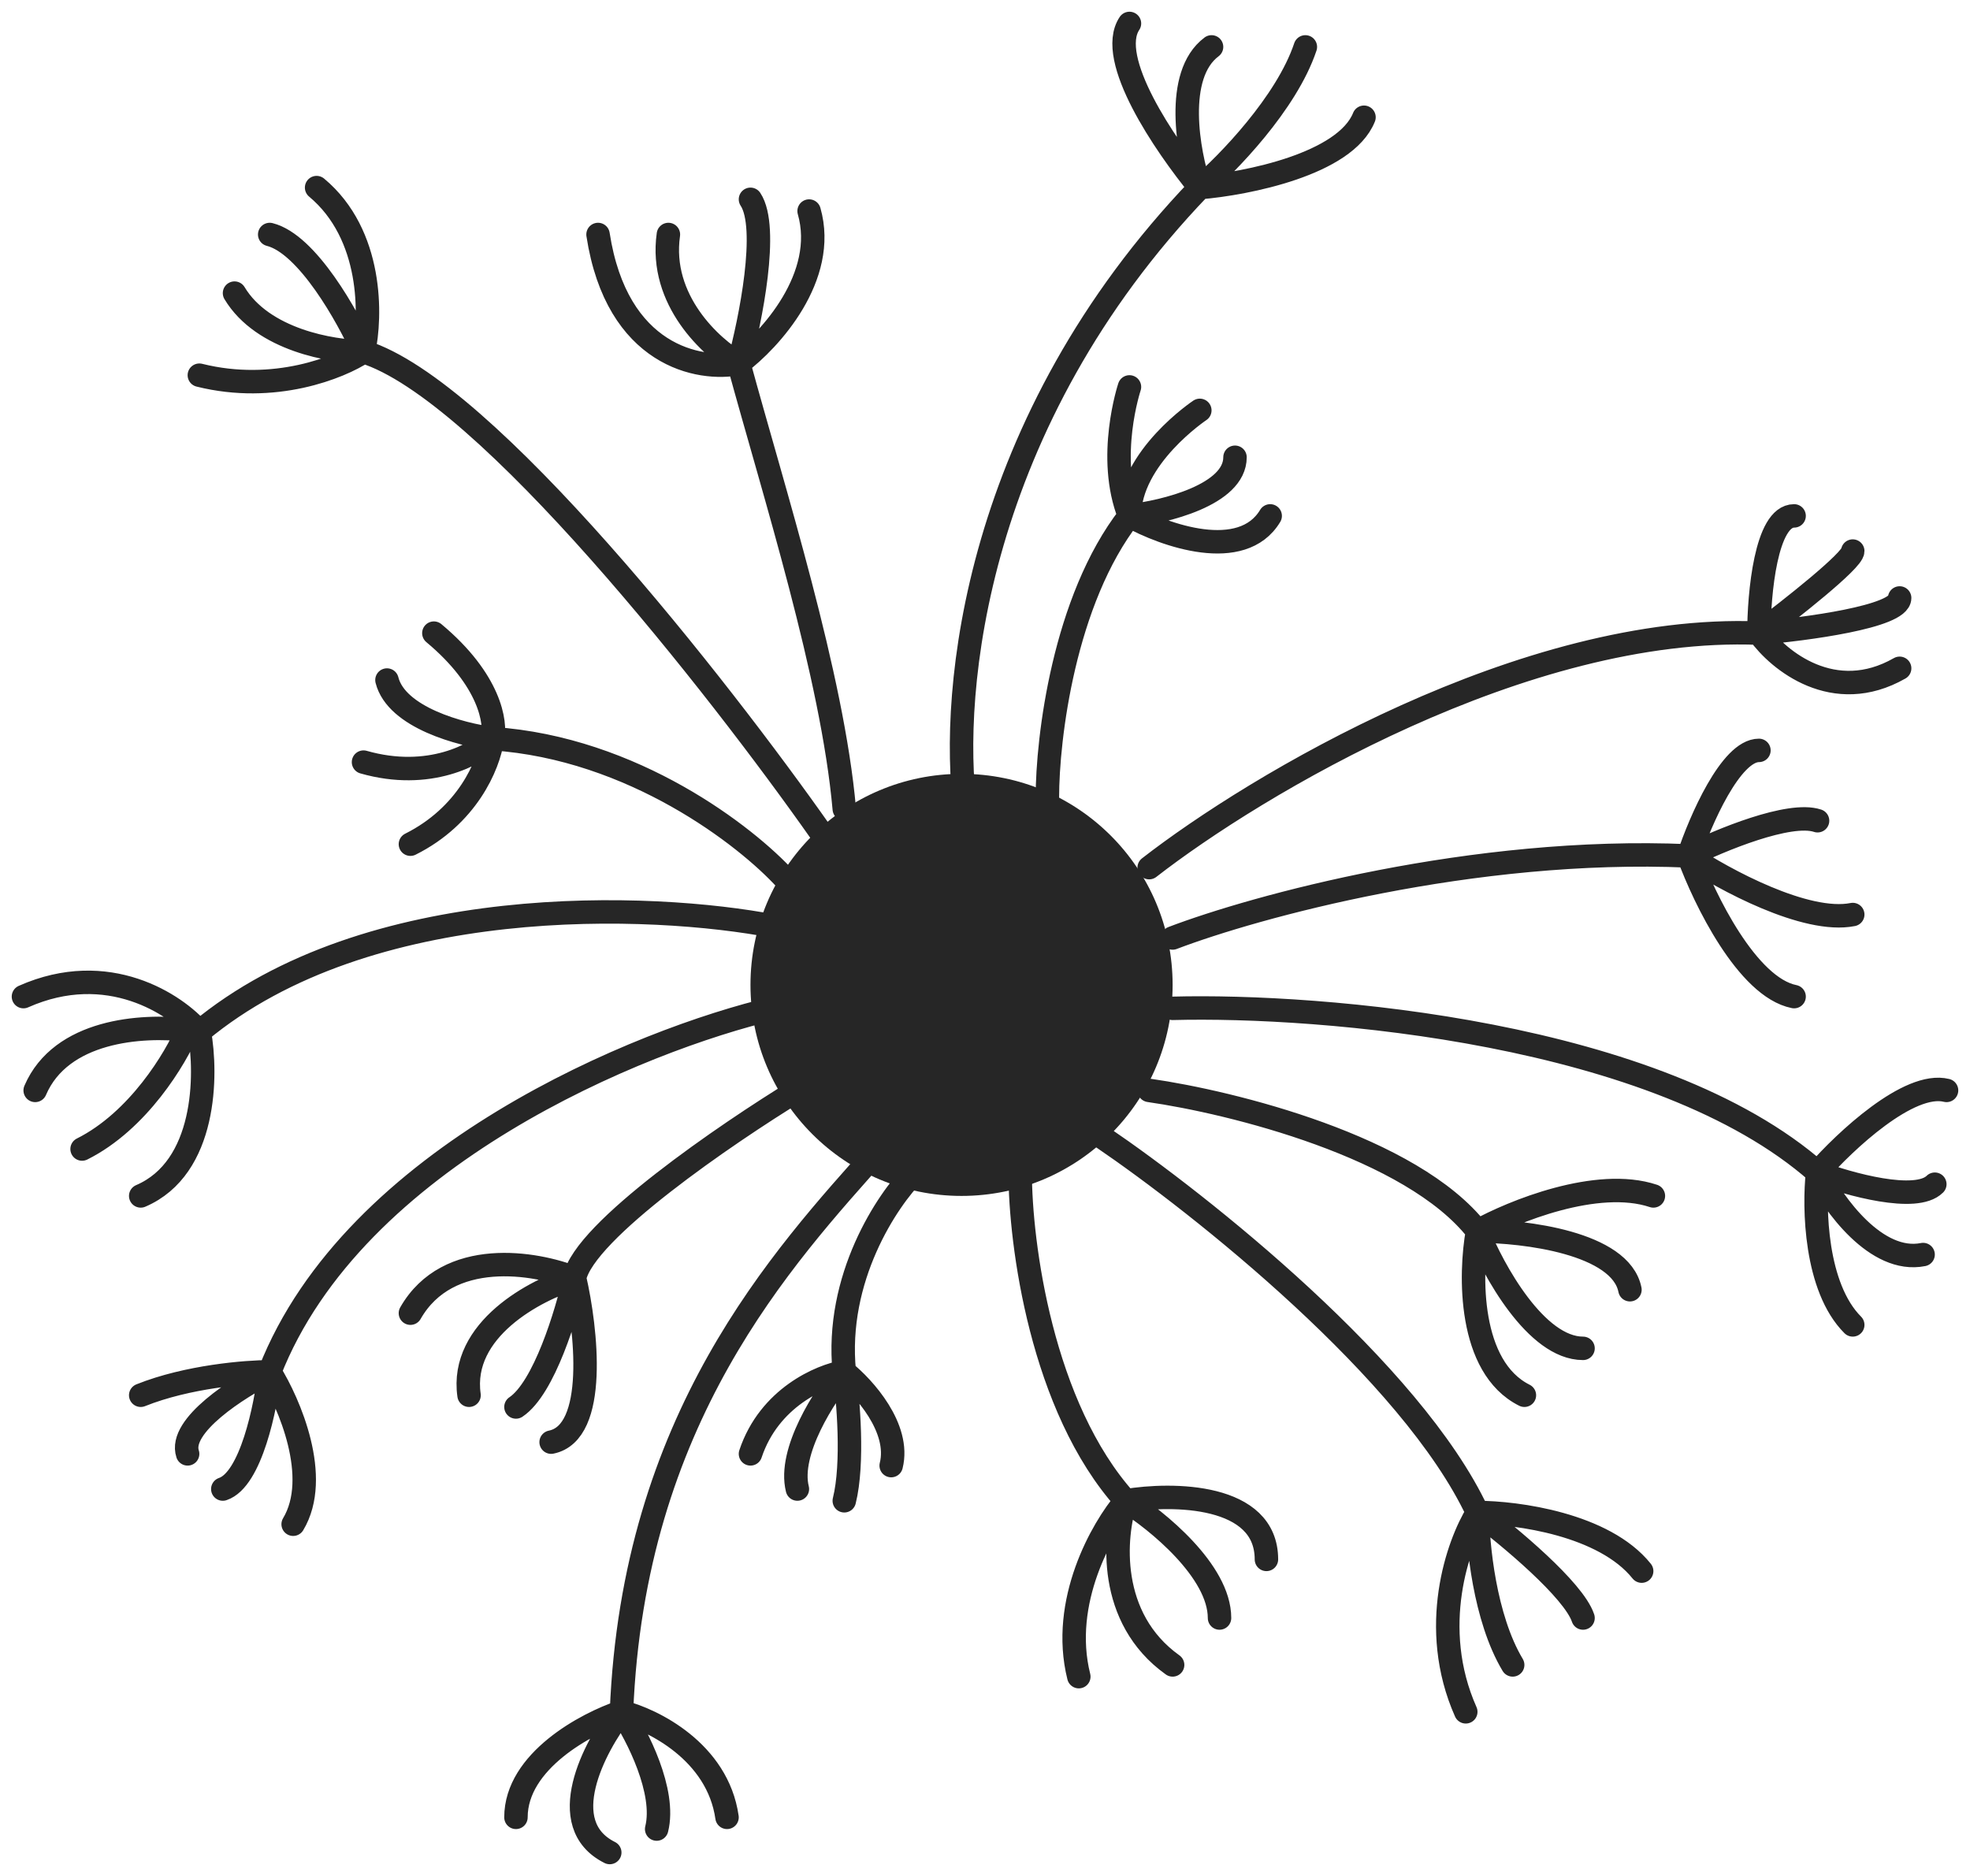 <svg width="84" height="80" viewBox="0 0 84 80" fill="none" xmlns="http://www.w3.org/2000/svg">
<path d="M8.5 44C8.347 43.972 8.18 43.947 8 43.926L8.5 44Z" fill="#262626"/>
<path d="M36 34.5C35.5 28.833 33 21 31.5 15.5M31.5 15.5C32.833 14.5 35.3 11.8 34.5 9M31.5 15.5C32 13.667 32.8 9.7 32 8.5M31.5 15.5C30.333 14.833 28.1 12.8 28.5 10M31.5 15.5C29.833 15.833 26.3 15.2 25.5 10M35 35.5C30.667 29.333 20.7 16.6 15.5 15M15.5 15C15.833 13.5 15.9 10 13.5 8M15.5 15C14.833 13.5 13.1 10.4 11.5 10M15.5 15C14.167 15 11.2 14.5 10 12.5M15.5 15C14.5 15.667 11.7 16.8 8.5 16M33.5 37.5C31.833 35.667 27 31.9 21 31.5M21 31.5C21.167 30.833 20.9 29 18.5 27M21 31.5C19.667 31.333 16.9 30.6 16.5 29M21 31.5C20.333 32.167 18.3 33.3 15.5 32.5M21 31.5C20.833 32.667 19.9 34.8 17.5 36M33 39.5C27.833 38.5 15.7 38 8.5 44M8.5 44C7.5 42.833 4.6 40.9 1 42.5M8.5 44C8.347 43.972 8.18 43.947 8 43.926M8.5 44L8 43.926M8.5 44C8.833 45.833 8.8 49.8 6 51M1.5 46.5C2.6 43.933 6.025 43.691 8 43.926M8 43.926C7.5 45.117 5.9 47.8 3.5 49M33 43C27.333 44.333 15.1 49.3 11.5 58.5M11.5 58.5C10.5 58.5 8 58.7 6 59.5M11.5 58.5C10.167 59.167 7.6 60.8 8 62M11.5 58.5C11.333 60 10.7 63.1 9.5 63.5M11.5 58.5C12.333 59.833 13.7 63 12.5 65M34 46.5C31 48.333 24.9 52.5 24.5 54.5M24.5 54.5C22.833 53.833 19.1 53.2 17.5 56M24.5 54.5C22.833 55 19.6 56.7 20 59.5M24.5 54.5C24.167 56 23.2 59.2 22 60M24.5 54.5C25 56.667 25.5 61.1 23.5 61.5M37.5 49C33.333 53.667 27 60.5 26.5 73M26.5 73C25 73.5 22 75.1 22 77.5M26.5 73C25.333 74.5 23.6 77.8 26 79M26.5 73C27.167 74 28.4 76.4 28 78M26.5 73C27.833 73.333 30.6 74.7 31 77.5M39 50C37.833 51.167 35.6 54.5 36 58.5M36 58.5C35 58.667 32.8 59.6 32 62M36 58.5C35.167 59.5 33.6 61.9 34 63.5M36 58.5C36.167 59.667 36.4 62.4 36 64M36 58.5C36.833 59.167 38.4 60.9 38 62.5M43.5 50C43.5 53 44.4 60 48 64M48 64C47 65.167 45.2 68.3 46 71.5M48 64C47.5 65.5 47.2 69 50 71M48 64C49.333 64.833 52 67 52 69M48 64C50 63.667 54 63.7 54 66.5M47 48.5C51.167 51.333 60.2 58.5 63 64.5M63 64.5C62.167 65.833 60.9 69.4 62.5 73M63 64.5C63 65.833 63.3 69 64.5 71M63 64.5C64.333 65.5 67.1 67.8 67.5 69M63 64.5C64.667 64.5 68.4 65 70 67M49 46.5C52.5 47 60.2 48.9 63 52.5M63 52.5C62.667 54.333 62.6 58.3 65 59.5M63 52.5C63.667 54.167 65.5 57.5 67.5 57.5M63 52.5C65 52.5 69.1 53 69.5 55M63 52.5C64.5 51.667 68.1 50.2 70.5 51M50 43C56.333 42.833 70.7 44 77.5 50M77.5 50C77.333 51.5 77.4 54.9 79 56.5M77.5 50C78.167 51.333 80 53.9 82 53.5M77.5 50C78.833 50.5 81.7 51.3 82.5 50.5M77.5 50C78.667 48.667 81.4 46.1 83 46.5M50 40C53.5 38.667 62.8 36.1 72 36.5M72 36.5C72.5 35 73.8 32 75 32M72 36.5C73.333 35.833 76.3 34.6 77.5 35M72 36.5C73.5 37.5 77 39.4 79 39M72 36.5C72.667 38.333 74.5 42.1 76.5 42.5M49 37C53.5 33.5 65 26.6 75 27M75 27C75 25.333 75.3 22 76.5 22M75 27C76.333 26 79 23.9 79 23.5M75 27C77 26.833 81 26.3 81 25.5M75 27C75.833 28.167 78.2 30.1 81 28.5" stroke="#262626" stroke-linecap="round"/>
<circle cx="41" cy="42" r="9" fill="#262626"/>
<path d="M44.66 34C44.66 31.5 45.36 25.6 48.16 22M48.16 22C47.16 19.5 48.16 16.5 48.16 16.5M48.16 22C48.16 19.5 51.16 17.5 51.16 17.5M48.16 22C49.66 21.833 52.66 21.1 52.66 19.5M48.16 22C49.66 22.833 52.96 24 54.16 22" stroke="#262626" stroke-linecap="round"/>
<path d="M41.16 34.5C40.493 29.5 41.56 18 51.16 8M51.16 8C50.66 6.5 50.06 3.2 51.66 2M51.16 8C52.327 7 54.86 4.4 55.66 2M51.16 8C53.16 7.833 57.36 7 58.16 5M51.16 8C49.66 6.167 47.16 2.5 48.16 1" stroke="#262626" stroke-linecap="round"/>
</svg>

